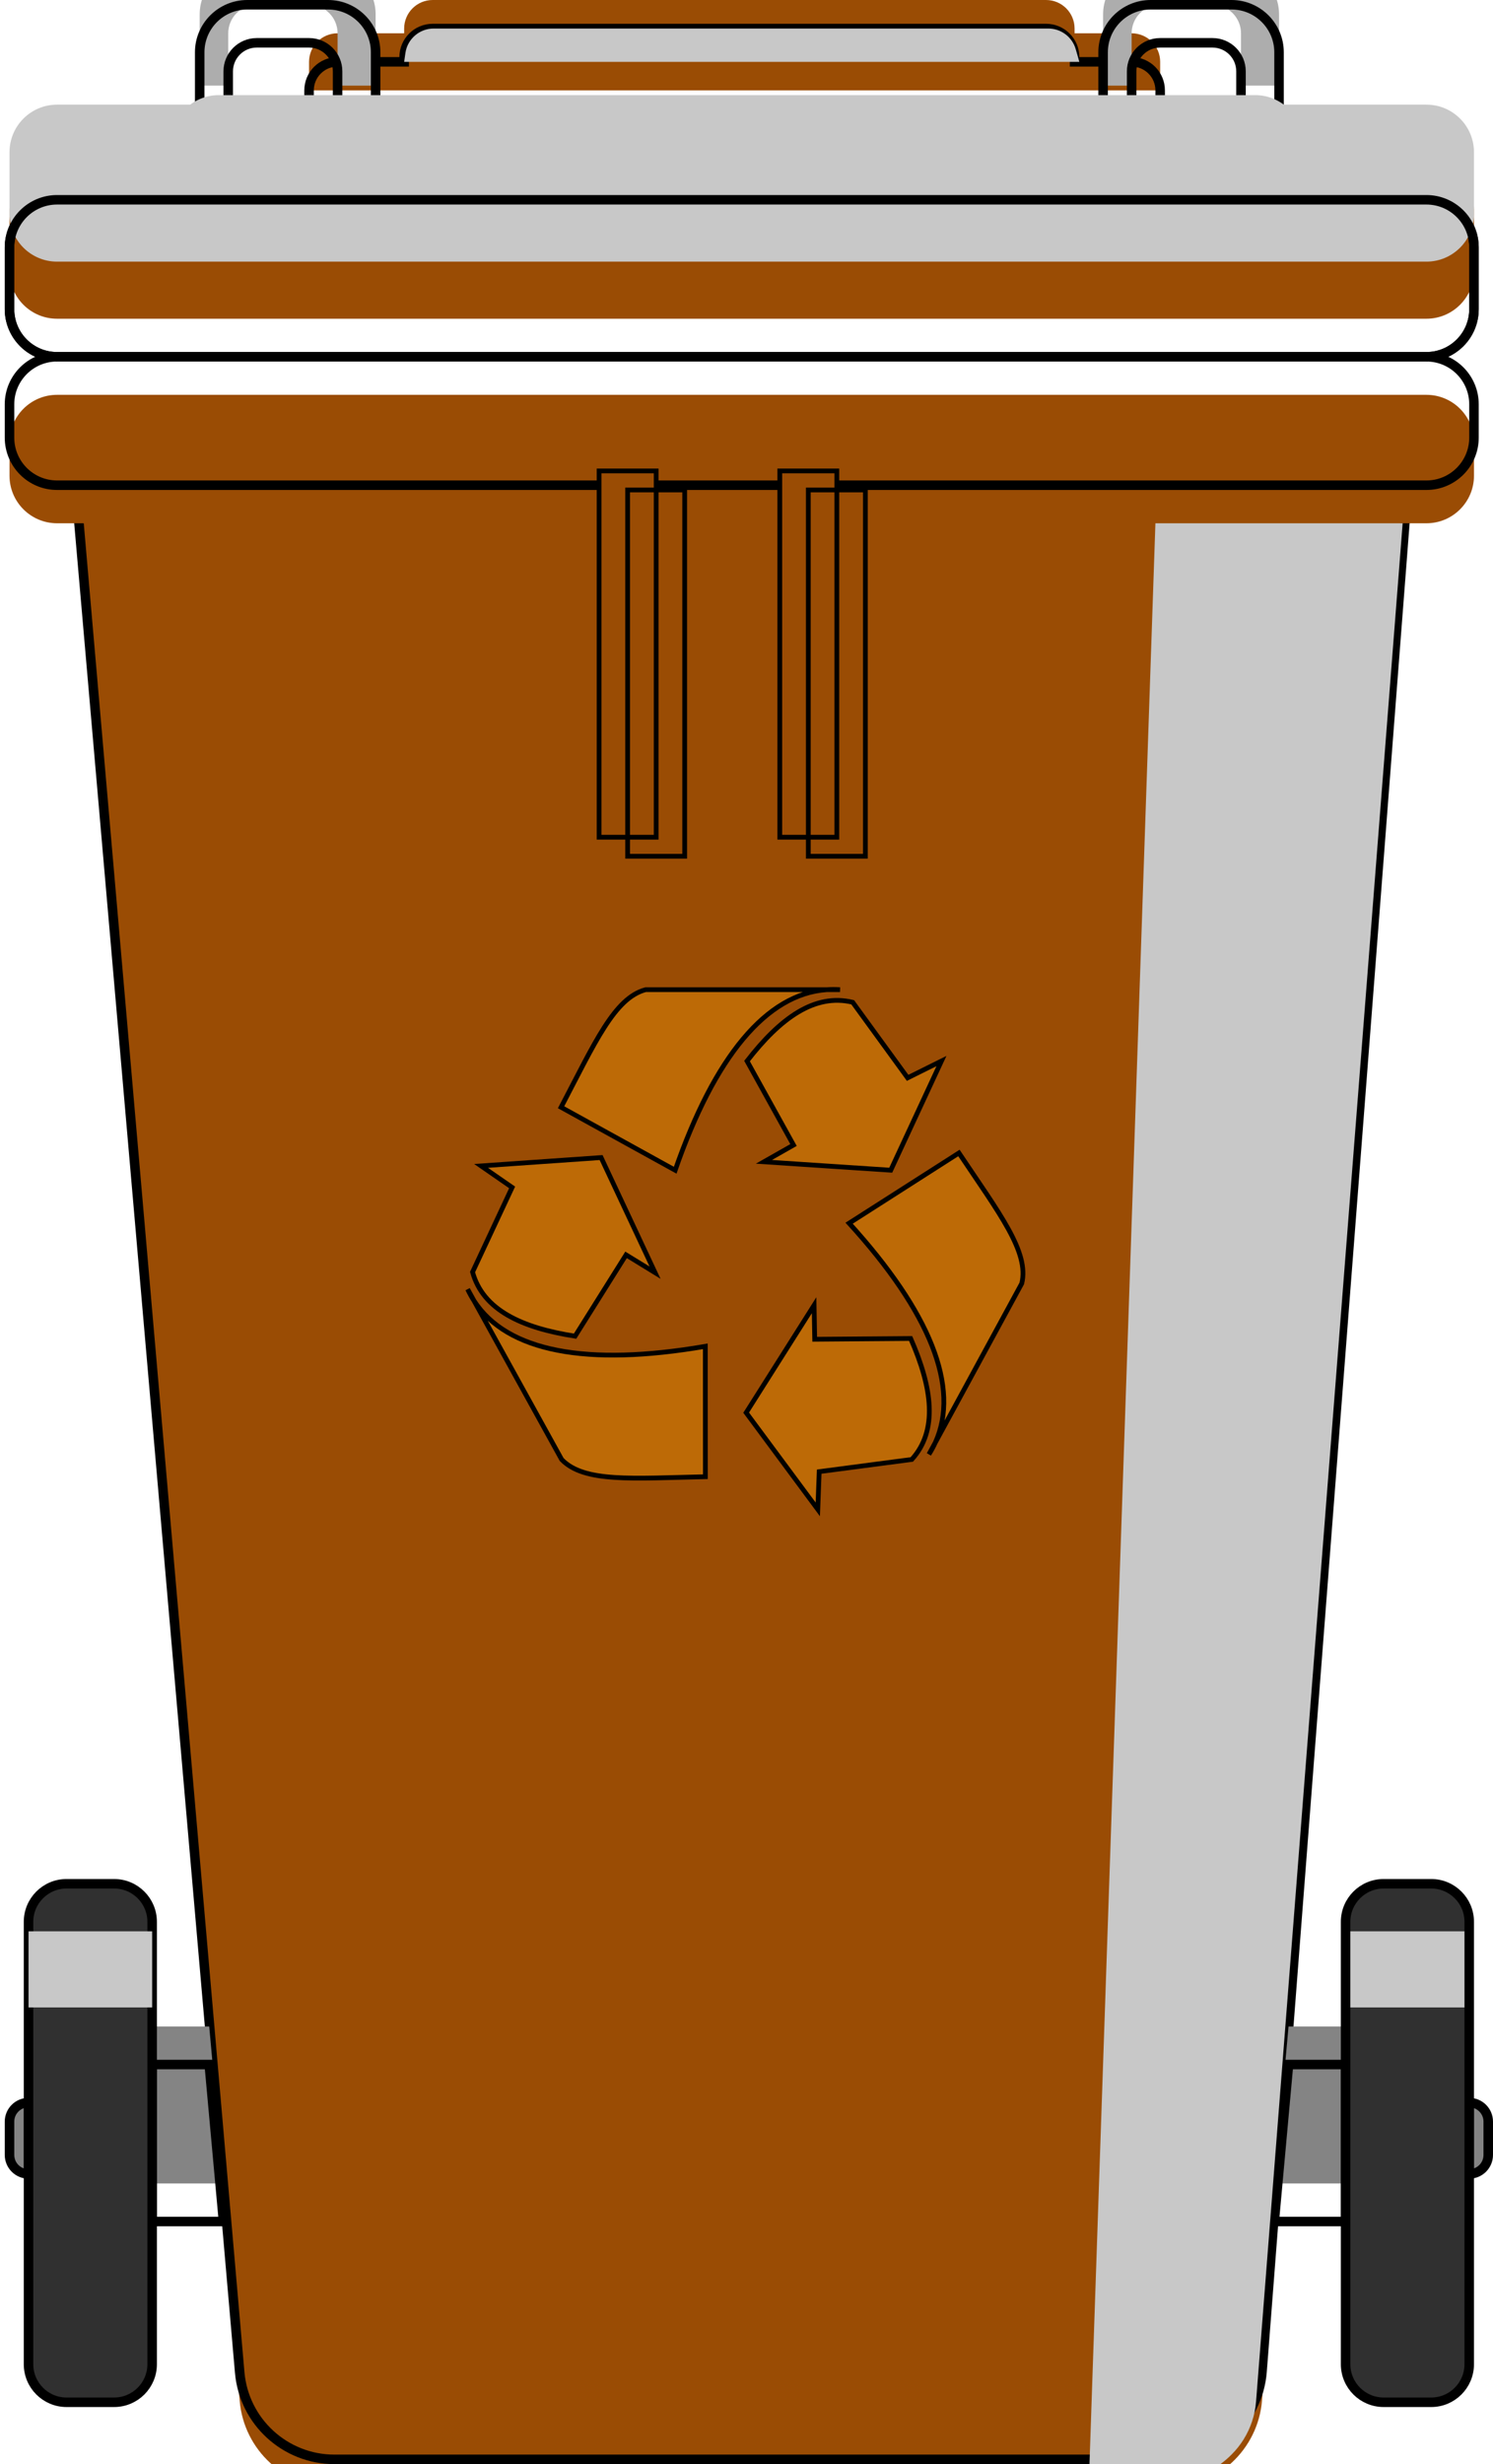 <svg width="157" height="259" viewBox="0 0 157 259" fill="none" xmlns="http://www.w3.org/2000/svg">
<g filter="url(#filter0_ii)">
<path d="M25.206 249.366L8 51.5H148L132.713 249.271C132.311 254.479 127.967 258.5 122.743 258.5H35.168C29.981 258.5 25.655 254.534 25.206 249.366Z" fill="#9A4C04"/>
</g>
<path d="M8 51.5V51H7.455L7.502 51.543L8 51.5ZM25.206 249.366L24.708 249.41L25.206 249.366ZM132.713 249.271L132.215 249.232L132.713 249.271ZM148 51.5L148.499 51.538L148.54 51H148V51.5ZM7.502 51.543L24.708 249.41L25.704 249.323L8.498 51.457L7.502 51.543ZM35.168 259H122.743V258H35.168V259ZM133.212 249.309L148.499 51.538L147.501 51.462L132.215 249.232L133.212 249.309ZM148 51H8V52H148V51ZM122.743 259C128.228 259 132.789 254.778 133.212 249.309L132.215 249.232C131.832 254.18 127.706 258 122.743 258V259ZM24.708 249.41C25.18 254.836 29.722 259 35.168 259V258C30.24 258 26.131 254.232 25.704 249.323L24.708 249.41Z" fill="black"/>
<g filter="url(#filter1_i)">
<path d="M6 37.5C3.239 37.5 1 39.739 1 42.5V46C1 48.761 3.239 51 6 51H150C152.761 51 155 48.761 155 46V42.5C155 39.739 152.761 37.5 150 37.5H6Z" fill="#9A4C04"/>
</g>
<path d="M6 37.5C3.239 37.5 1 39.739 1 42.5V46C1 48.761 3.239 51 6 51H150C152.761 51 155 48.761 155 46V42.5C155 39.739 152.761 37.5 150 37.5H6Z" stroke="black"/>
<g filter="url(#filter2_i)">
<path d="M1 32.5V26C1 23.239 3.239 21 6 21H150C152.761 21 155 23.239 155 26V32.5C155 35.261 152.761 37.5 150 37.5H6C3.239 37.5 1 35.261 1 32.5Z" fill="#9A4C04"/>
</g>
<path d="M1 32.5V26C1 23.239 3.239 21 6 21H150C152.761 21 155 23.239 155 26V32.5C155 35.261 152.761 37.5 150 37.5H6C3.239 37.5 1 35.261 1 32.5Z" stroke="black"/>
<path d="M18 18V20.5H137V18C137 15.239 134.761 13 132 13H23C20.239 13 18 15.239 18 18Z" fill="#9A4C04" stroke="black"/>
<g filter="url(#filter3_i)">
<path d="M32.5 9.5V12.5H122V9.5C122 7.843 120.657 6.5 119 6.5H113V6C113 4.343 111.657 3 110 3H45.5C43.843 3 42.5 4.343 42.5 6V6.5H35.5C33.843 6.5 32.5 7.843 32.5 9.5Z" fill="#9A4C04"/>
</g>
<path d="M32.5 9.5V12.5H122V9.5C122 7.843 120.657 6.5 119 6.5H113V6C113 4.343 111.657 3 110 3H45.5C43.843 3 42.5 4.343 42.5 6V6.5H35.5C33.843 6.5 32.5 7.843 32.5 9.5Z" stroke="black"/>
<g filter="url(#filter4_i)">
<path d="M21 5.5V13H24V7.5C24 5.843 25.343 4.5 27 4.5H32.5C34.157 4.5 35.5 5.843 35.5 7.5V13H39.5V5.5C39.5 2.739 37.261 0.5 34.5 0.5H26C23.239 0.5 21 2.739 21 5.5Z" fill="#ADADAD"/>
</g>
<path d="M21 5.5V13H24V7.5C24 5.843 25.343 4.5 27 4.5H32.5C34.157 4.5 35.5 5.843 35.5 7.5V13H39.5V5.5C39.5 2.739 37.261 0.5 34.5 0.5H26C23.239 0.5 21 2.739 21 5.5Z" stroke="black"/>
<g filter="url(#filter5_i)">
<path d="M116 5.5V13H119V7.5C119 5.843 120.343 4.5 122 4.5H127.5C129.157 4.5 130.5 5.843 130.5 7.5V13H134.5V5.5C134.5 2.739 132.261 0.5 129.5 0.5H121C118.239 0.5 116 2.739 116 5.5Z" fill="#ADADAD"/>
</g>
<path d="M116 5.5V13H119V7.5C119 5.843 120.343 4.5 122 4.5H127.5C129.157 4.5 130.5 5.843 130.5 7.5V13H134.5V5.5C134.5 2.739 132.261 0.5 129.5 0.5H121C118.239 0.5 116 2.739 116 5.5Z" stroke="black"/>
<path d="M156.5 226.5V223C156.5 221.895 155.605 221 154.5 221V228.5C155.605 228.5 156.5 227.605 156.5 226.5Z" fill="#848484" stroke="black"/>
<path d="M1 226.5V223C1 221.895 1.895 221 3 221V228.5C1.895 228.5 1 227.605 1 226.5Z" fill="#848484" stroke="black"/>
<g filter="url(#filter6_i)">
<path d="M141.5 217H135.5L134 233.5H141.5V217Z" fill="#848484"/>
</g>
<path d="M141.5 217H135.5L134 233.5H141.5V217Z" stroke="black"/>
<g filter="url(#filter7_i)">
<path d="M16 217H22L23.5 233.5H16V217Z" fill="#848484"/>
</g>
<path d="M16 217H22L23.5 233.5H16V217Z" stroke="black"/>
<g filter="url(#filter8_ii)">
<path d="M141.5 248.5V202C141.5 199.791 143.291 198 145.5 198H150.5C152.709 198 154.5 199.791 154.5 202V248.5C154.5 250.709 152.709 252.5 150.5 252.5H145.5C143.291 252.5 141.5 250.709 141.5 248.5Z" fill="#303030"/>
</g>
<path d="M141.5 248.5V202C141.5 199.791 143.291 198 145.5 198H150.5C152.709 198 154.5 199.791 154.5 202V248.5C154.5 250.709 152.709 252.5 150.5 252.5H145.5C143.291 252.5 141.5 250.709 141.5 248.5Z" stroke="black"/>
<g filter="url(#filter9_ii)">
<path d="M16 248.5V202C16 199.791 14.209 198 12 198H7C4.791 198 3 199.791 3 202V248.5C3 250.709 4.791 252.5 7 252.5H12C14.209 252.5 16 250.709 16 248.5Z" fill="#303030"/>
</g>
<path d="M16 248.5V202C16 199.791 14.209 198 12 198H7C4.791 198 3 199.791 3 202V248.5C3 250.709 4.791 252.5 7 252.5H12C14.209 252.5 16 250.709 16 248.5Z" stroke="black"/>
<g filter="url(#filter10_dii)">
<path d="M66 90V51.5H72V90H66Z" fill="#9A4C04"/>
<path d="M66 90V51.5H72V90H66Z" stroke="black" stroke-width="0.5"/>
</g>
<g filter="url(#filter11_dii)">
<path d="M85 90V51.5H91V90H85Z" fill="#9A4C04"/>
<path d="M85 90V51.5H91V90H85Z" stroke="black" stroke-width="0.5"/>
</g>
<path d="M66 90V51.5H72V90H66Z" stroke="black" stroke-width="0.5"/>
<path d="M85 90V51.5H91V90H85Z" stroke="black" stroke-width="0.5"/>
<g style="mix-blend-mode:soft-light" filter="url(#filter12_ii)">
<path d="M16 203H3V211H16V203Z" fill="#C8C8C8"/>
</g>
<g style="mix-blend-mode:soft-light" filter="url(#filter13_ii)">
<path d="M154 203H142V211H154V203Z" fill="#C8C8C8"/>
</g>
<g style="mix-blend-mode:soft-light" filter="url(#filter14_ii)">
<path d="M147.5 52H121.5L114.5 258H122.419C123.466 258 124.506 257.831 125.5 257.5C126.494 257.169 127.427 256.68 128.265 256.051L128.476 255.893C128.825 255.631 129.155 255.345 129.463 255.037L129.528 254.972C130.496 254.004 131.225 252.824 131.658 251.525C131.885 250.844 132.028 250.138 132.084 249.423L147.5 52Z" fill="#C8C8C8"/>
</g>
<g style="mix-blend-mode:soft-light">
<g filter="url(#filter15_i)">
<path d="M1 32.5V26C1 23.239 3.239 21 6 21H150C152.761 21 155 23.239 155 26V32.5C155 35.261 152.761 37.5 150 37.5H6C3.239 37.5 1 35.261 1 32.5Z" fill="#C8C8C8"/>
</g>
<path d="M1 32.5V26C1 23.239 3.239 21 6 21H150C152.761 21 155 23.239 155 26V32.5C155 35.261 152.761 37.5 150 37.5H6C3.239 37.5 1 35.261 1 32.5Z" stroke="black"/>
</g>
<g style="mix-blend-mode:soft-light" filter="url(#filter16_i)">
<path d="M18 18V20.5H137V18C137 15.239 134.761 13 132 13H23C20.239 13 18 15.239 18 18Z" fill="#C8C8C8"/>
</g>
<g style="mix-blend-mode:soft-light" filter="url(#filter17_i)">
<path d="M113.5 7H42.5L42.632 6.076C42.843 4.598 44.109 3.5 45.602 3.5H110.237C111.577 3.5 112.754 4.388 113.122 5.676L113.5 7Z" fill="#C8C8C8"/>
</g>
<path d="M67.889 104.025C64.607 104.902 62.566 109.581 59 116.381L71 123C75.143 111.071 80.582 104.474 86.932 104.025L67.889 104.025Z" fill="#BD6A06"/>
<path d="M78.556 111.526L83.444 120.352L80.333 122.117L93.667 123L99 111.526L95.444 113.292L89.667 105.348C85.667 104.379 82.045 107.022 78.556 111.526Z" fill="#BD6A06"/>
<path d="M86.932 104.025C80.582 104.474 75.143 111.071 71 123L59 116.381C62.566 109.581 64.607 104.902 67.889 104.025L86.932 104.025ZM86.932 104.025C87.394 103.992 87.861 103.992 88.333 104.025H86.932ZM78.556 111.526L83.444 120.352L80.333 122.117L93.667 123L99 111.526L95.444 113.292L89.667 105.348C85.667 104.379 82.045 107.022 78.556 111.526Z" stroke="black" stroke-width="0.5"/>
<path d="M107.448 134.899C108.244 131.597 105.108 127.569 100.838 121.188L89.291 128.569C97.792 137.906 100.991 145.836 98.352 151.629L107.448 134.899Z" fill="#BD6A06"/>
<path d="M95.762 140.687L85.673 140.767L85.608 137.19L78.464 148.483L85.997 158.649L86.145 154.682L95.883 153.4C98.645 150.348 98.053 145.904 95.762 140.687Z" fill="#BD6A06"/>
<path d="M98.352 151.629C100.991 145.836 97.792 137.906 89.291 128.569L100.838 121.188C105.108 127.569 108.244 131.597 107.448 134.899L98.352 151.629ZM98.352 151.629C98.16 152.051 97.937 152.462 97.683 152.861L98.352 151.629ZM95.762 140.687L85.673 140.767L85.608 137.19L78.464 148.483L85.997 158.649L86.145 154.682L95.883 153.4C98.645 150.348 98.053 145.904 95.762 140.687Z" stroke="black" stroke-width="0.5"/>
<path d="M60.473 140.443L65.835 131.897L68.884 133.767L63.21 121.669L50.588 122.547L53.853 124.806L49.693 133.704C50.778 137.674 54.842 139.567 60.473 140.443Z" fill="#BD6A06"/>
<path d="M59.063 153.407C61.418 155.856 66.5 155.38 74.176 155.215L74.169 141.51C61.724 143.651 53.319 142.08 49.856 136.738L59.063 153.407Z" fill="#BD6A06"/>
<path d="M49.856 136.738C53.319 142.08 61.724 143.651 74.169 141.51L74.176 155.215C66.5 155.38 61.418 155.856 59.063 153.407L49.856 136.738ZM49.856 136.738C49.604 136.349 49.378 135.94 49.178 135.511L49.856 136.738ZM60.473 140.443L65.835 131.897L68.884 133.767L63.21 121.669L50.588 122.547L53.853 124.806L49.693 133.704C50.778 137.674 54.842 139.567 60.473 140.443Z" stroke="black" stroke-width="0.5"/>
<defs>
<filter id="filter0_ii" x="7.455" y="44" width="141.086" height="222" filterUnits="userSpaceOnUse" color-interpolation-filters="sRGB">
<feFlood flood-opacity="0" result="BackgroundImageFix"/>
<feBlend mode="normal" in="SourceGraphic" in2="BackgroundImageFix" result="shape"/>
<feColorMatrix in="SourceAlpha" type="matrix" values="0 0 0 0 0 0 0 0 0 0 0 0 0 0 0 0 0 0 127 0" result="hardAlpha"/>
<feOffset dy="10"/>
<feGaussianBlur stdDeviation="3.5"/>
<feComposite in2="hardAlpha" operator="arithmetic" k2="-1" k3="1"/>
<feColorMatrix type="matrix" values="0 0 0 0 0 0 0 0 0 0 0 0 0 0 0 0 0 0 0.25 0"/>
<feBlend mode="normal" in2="shape" result="effect1_innerShadow"/>
<feColorMatrix in="SourceAlpha" type="matrix" values="0 0 0 0 0 0 0 0 0 0 0 0 0 0 0 0 0 0 127 0" result="hardAlpha"/>
<feOffset dy="-7"/>
<feGaussianBlur stdDeviation="3.5"/>
<feComposite in2="hardAlpha" operator="arithmetic" k2="-1" k3="1"/>
<feColorMatrix type="matrix" values="0 0 0 0 0 0 0 0 0 0 0 0 0 0 0 0 0 0 0.25 0"/>
<feBlend mode="normal" in2="effect1_innerShadow" result="effect2_innerShadow"/>
</filter>
<filter id="filter1_i" x="0.5" y="37" width="155" height="18.5" filterUnits="userSpaceOnUse" color-interpolation-filters="sRGB">
<feFlood flood-opacity="0" result="BackgroundImageFix"/>
<feBlend mode="normal" in="SourceGraphic" in2="BackgroundImageFix" result="shape"/>
<feColorMatrix in="SourceAlpha" type="matrix" values="0 0 0 0 0 0 0 0 0 0 0 0 0 0 0 0 0 0 127 0" result="hardAlpha"/>
<feOffset dy="4"/>
<feGaussianBlur stdDeviation="2"/>
<feComposite in2="hardAlpha" operator="arithmetic" k2="-1" k3="1"/>
<feColorMatrix type="matrix" values="0 0 0 0 0 0 0 0 0 0 0 0 0 0 0 0 0 0 0.5 0"/>
<feBlend mode="normal" in2="shape" result="effect1_innerShadow"/>
</filter>
<filter id="filter2_i" x="0.5" y="16.5" width="155" height="21.5" filterUnits="userSpaceOnUse" color-interpolation-filters="sRGB">
<feFlood flood-opacity="0" result="BackgroundImageFix"/>
<feBlend mode="normal" in="SourceGraphic" in2="BackgroundImageFix" result="shape"/>
<feColorMatrix in="SourceAlpha" type="matrix" values="0 0 0 0 0 0 0 0 0 0 0 0 0 0 0 0 0 0 127 0" result="hardAlpha"/>
<feOffset dy="-4"/>
<feGaussianBlur stdDeviation="2"/>
<feComposite in2="hardAlpha" operator="arithmetic" k2="-1" k3="1"/>
<feColorMatrix type="matrix" values="0 0 0 0 0 0 0 0 0 0 0 0 0 0 0 0 0 0 0.5 0"/>
<feBlend mode="normal" in2="shape" result="effect1_innerShadow"/>
</filter>
<filter id="filter3_i" x="32" y="0.5" width="90.5" height="12.5" filterUnits="userSpaceOnUse" color-interpolation-filters="sRGB">
<feFlood flood-opacity="0" result="BackgroundImageFix"/>
<feBlend mode="normal" in="SourceGraphic" in2="BackgroundImageFix" result="shape"/>
<feColorMatrix in="SourceAlpha" type="matrix" values="0 0 0 0 0 0 0 0 0 0 0 0 0 0 0 0 0 0 127 0" result="hardAlpha"/>
<feOffset dy="-3"/>
<feGaussianBlur stdDeviation="1"/>
<feComposite in2="hardAlpha" operator="arithmetic" k2="-1" k3="1"/>
<feColorMatrix type="matrix" values="0 0 0 0 0 0 0 0 0 0 0 0 0 0 0 0 0 0 0.29 0"/>
<feBlend mode="normal" in2="shape" result="effect1_innerShadow"/>
</filter>
<filter id="filter4_i" x="20.5" y="-3" width="19.5" height="16.5" filterUnits="userSpaceOnUse" color-interpolation-filters="sRGB">
<feFlood flood-opacity="0" result="BackgroundImageFix"/>
<feBlend mode="normal" in="SourceGraphic" in2="BackgroundImageFix" result="shape"/>
<feColorMatrix in="SourceAlpha" type="matrix" values="0 0 0 0 0 0 0 0 0 0 0 0 0 0 0 0 0 0 127 0" result="hardAlpha"/>
<feOffset dy="-4"/>
<feGaussianBlur stdDeviation="1.5"/>
<feComposite in2="hardAlpha" operator="arithmetic" k2="-1" k3="1"/>
<feColorMatrix type="matrix" values="0 0 0 0 0 0 0 0 0 0 0 0 0 0 0 0 0 0 0.3 0"/>
<feBlend mode="normal" in2="shape" result="effect1_innerShadow"/>
</filter>
<filter id="filter5_i" x="115.5" y="-3" width="19.5" height="16.5" filterUnits="userSpaceOnUse" color-interpolation-filters="sRGB">
<feFlood flood-opacity="0" result="BackgroundImageFix"/>
<feBlend mode="normal" in="SourceGraphic" in2="BackgroundImageFix" result="shape"/>
<feColorMatrix in="SourceAlpha" type="matrix" values="0 0 0 0 0 0 0 0 0 0 0 0 0 0 0 0 0 0 127 0" result="hardAlpha"/>
<feOffset dy="-4"/>
<feGaussianBlur stdDeviation="1.5"/>
<feComposite in2="hardAlpha" operator="arithmetic" k2="-1" k3="1"/>
<feColorMatrix type="matrix" values="0 0 0 0 0 0 0 0 0 0 0 0 0 0 0 0 0 0 0.3 0"/>
<feBlend mode="normal" in2="shape" result="effect1_innerShadow"/>
</filter>
<filter id="filter6_i" x="133.452" y="212.5" width="8.548" height="21.5" filterUnits="userSpaceOnUse" color-interpolation-filters="sRGB">
<feFlood flood-opacity="0" result="BackgroundImageFix"/>
<feBlend mode="normal" in="SourceGraphic" in2="BackgroundImageFix" result="shape"/>
<feColorMatrix in="SourceAlpha" type="matrix" values="0 0 0 0 0 0 0 0 0 0 0 0 0 0 0 0 0 0 127 0" result="hardAlpha"/>
<feOffset dy="-4"/>
<feGaussianBlur stdDeviation="2"/>
<feComposite in2="hardAlpha" operator="arithmetic" k2="-1" k3="1"/>
<feColorMatrix type="matrix" values="0 0 0 0 0 0 0 0 0 0 0 0 0 0 0 0 0 0 0.5 0"/>
<feBlend mode="normal" in2="shape" result="effect1_innerShadow"/>
</filter>
<filter id="filter7_i" x="15.5" y="212.5" width="8.548" height="21.5" filterUnits="userSpaceOnUse" color-interpolation-filters="sRGB">
<feFlood flood-opacity="0" result="BackgroundImageFix"/>
<feBlend mode="normal" in="SourceGraphic" in2="BackgroundImageFix" result="shape"/>
<feColorMatrix in="SourceAlpha" type="matrix" values="0 0 0 0 0 0 0 0 0 0 0 0 0 0 0 0 0 0 127 0" result="hardAlpha"/>
<feOffset dy="-4"/>
<feGaussianBlur stdDeviation="2"/>
<feComposite in2="hardAlpha" operator="arithmetic" k2="-1" k3="1"/>
<feColorMatrix type="matrix" values="0 0 0 0 0 0 0 0 0 0 0 0 0 0 0 0 0 0 0.5 0"/>
<feBlend mode="normal" in2="shape" result="effect1_innerShadow"/>
</filter>
<filter id="filter8_ii" x="141" y="193.5" width="14" height="63.5" filterUnits="userSpaceOnUse" color-interpolation-filters="sRGB">
<feFlood flood-opacity="0" result="BackgroundImageFix"/>
<feBlend mode="normal" in="SourceGraphic" in2="BackgroundImageFix" result="shape"/>
<feColorMatrix in="SourceAlpha" type="matrix" values="0 0 0 0 0 0 0 0 0 0 0 0 0 0 0 0 0 0 127 0" result="hardAlpha"/>
<feOffset dy="4"/>
<feGaussianBlur stdDeviation="2"/>
<feComposite in2="hardAlpha" operator="arithmetic" k2="-1" k3="1"/>
<feColorMatrix type="matrix" values="0 0 0 0 0 0 0 0 0 0 0 0 0 0 0 0 0 0 0.7 0"/>
<feBlend mode="normal" in2="shape" result="effect1_innerShadow"/>
<feColorMatrix in="SourceAlpha" type="matrix" values="0 0 0 0 0 0 0 0 0 0 0 0 0 0 0 0 0 0 127 0" result="hardAlpha"/>
<feOffset dy="-4"/>
<feGaussianBlur stdDeviation="2"/>
<feComposite in2="hardAlpha" operator="arithmetic" k2="-1" k3="1"/>
<feColorMatrix type="matrix" values="0 0 0 0 0 0 0 0 0 0 0 0 0 0 0 0 0 0 0.7 0"/>
<feBlend mode="normal" in2="effect1_innerShadow" result="effect2_innerShadow"/>
</filter>
<filter id="filter9_ii" x="2.5" y="193.5" width="14" height="63.5" filterUnits="userSpaceOnUse" color-interpolation-filters="sRGB">
<feFlood flood-opacity="0" result="BackgroundImageFix"/>
<feBlend mode="normal" in="SourceGraphic" in2="BackgroundImageFix" result="shape"/>
<feColorMatrix in="SourceAlpha" type="matrix" values="0 0 0 0 0 0 0 0 0 0 0 0 0 0 0 0 0 0 127 0" result="hardAlpha"/>
<feOffset dy="4"/>
<feGaussianBlur stdDeviation="2"/>
<feComposite in2="hardAlpha" operator="arithmetic" k2="-1" k3="1"/>
<feColorMatrix type="matrix" values="0 0 0 0 0 0 0 0 0 0 0 0 0 0 0 0 0 0 0.7 0"/>
<feBlend mode="normal" in2="shape" result="effect1_innerShadow"/>
<feColorMatrix in="SourceAlpha" type="matrix" values="0 0 0 0 0 0 0 0 0 0 0 0 0 0 0 0 0 0 127 0" result="hardAlpha"/>
<feOffset dy="-4"/>
<feGaussianBlur stdDeviation="2"/>
<feComposite in2="hardAlpha" operator="arithmetic" k2="-1" k3="1"/>
<feColorMatrix type="matrix" values="0 0 0 0 0 0 0 0 0 0 0 0 0 0 0 0 0 0 0.7 0"/>
<feBlend mode="normal" in2="effect1_innerShadow" result="effect2_innerShadow"/>
</filter>
<filter id="filter10_dii" x="56.75" y="44.25" width="18.5" height="52" filterUnits="userSpaceOnUse" color-interpolation-filters="sRGB">
<feFlood flood-opacity="0" result="BackgroundImageFix"/>
<feColorMatrix in="SourceAlpha" type="matrix" values="0 0 0 0 0 0 0 0 0 0 0 0 0 0 0 0 0 0 127 0" result="hardAlpha"/>
<feOffset dx="-3"/>
<feGaussianBlur stdDeviation="3"/>
<feComposite in2="hardAlpha" operator="out"/>
<feColorMatrix type="matrix" values="0 0 0 0 0 0 0 0 0 0 0 0 0 0 0 0 0 0 0.25 0"/>
<feBlend mode="normal" in2="BackgroundImageFix" result="effect1_dropShadow"/>
<feBlend mode="normal" in="SourceGraphic" in2="effect1_dropShadow" result="shape"/>
<feColorMatrix in="SourceAlpha" type="matrix" values="0 0 0 0 0 0 0 0 0 0 0 0 0 0 0 0 0 0 127 0" result="hardAlpha"/>
<feOffset dy="-10"/>
<feGaussianBlur stdDeviation="3.5"/>
<feComposite in2="hardAlpha" operator="arithmetic" k2="-1" k3="1"/>
<feColorMatrix type="matrix" values="0 0 0 0 0 0 0 0 0 0 0 0 0 0 0 0 0 0 0.25 0"/>
<feBlend mode="normal" in2="shape" result="effect2_innerShadow"/>
<feColorMatrix in="SourceAlpha" type="matrix" values="0 0 0 0 0 0 0 0 0 0 0 0 0 0 0 0 0 0 127 0" result="hardAlpha"/>
<feOffset dy="8"/>
<feGaussianBlur stdDeviation="2"/>
<feComposite in2="hardAlpha" operator="arithmetic" k2="-1" k3="1"/>
<feColorMatrix type="matrix" values="0 0 0 0 1 0 0 0 0 0.703 0 0 0 0 0.258 0 0 0 0.25 0"/>
<feBlend mode="normal" in2="effect2_innerShadow" result="effect3_innerShadow"/>
</filter>
<filter id="filter11_dii" x="75.75" y="44.25" width="18.5" height="52" filterUnits="userSpaceOnUse" color-interpolation-filters="sRGB">
<feFlood flood-opacity="0" result="BackgroundImageFix"/>
<feColorMatrix in="SourceAlpha" type="matrix" values="0 0 0 0 0 0 0 0 0 0 0 0 0 0 0 0 0 0 127 0" result="hardAlpha"/>
<feOffset dx="-3"/>
<feGaussianBlur stdDeviation="3"/>
<feComposite in2="hardAlpha" operator="out"/>
<feColorMatrix type="matrix" values="0 0 0 0 0 0 0 0 0 0 0 0 0 0 0 0 0 0 0.25 0"/>
<feBlend mode="normal" in2="BackgroundImageFix" result="effect1_dropShadow"/>
<feBlend mode="normal" in="SourceGraphic" in2="effect1_dropShadow" result="shape"/>
<feColorMatrix in="SourceAlpha" type="matrix" values="0 0 0 0 0 0 0 0 0 0 0 0 0 0 0 0 0 0 127 0" result="hardAlpha"/>
<feOffset dy="-10"/>
<feGaussianBlur stdDeviation="3.5"/>
<feComposite in2="hardAlpha" operator="arithmetic" k2="-1" k3="1"/>
<feColorMatrix type="matrix" values="0 0 0 0 0 0 0 0 0 0 0 0 0 0 0 0 0 0 0.25 0"/>
<feBlend mode="normal" in2="shape" result="effect2_innerShadow"/>
<feColorMatrix in="SourceAlpha" type="matrix" values="0 0 0 0 0 0 0 0 0 0 0 0 0 0 0 0 0 0 127 0" result="hardAlpha"/>
<feOffset dy="8"/>
<feGaussianBlur stdDeviation="2"/>
<feComposite in2="hardAlpha" operator="arithmetic" k2="-1" k3="1"/>
<feColorMatrix type="matrix" values="0 0 0 0 1 0 0 0 0 0.703 0 0 0 0 0.258 0 0 0 0.25 0"/>
<feBlend mode="normal" in2="effect2_innerShadow" result="effect3_innerShadow"/>
</filter>
<filter id="filter12_ii" x="3" y="201" width="13" height="12" filterUnits="userSpaceOnUse" color-interpolation-filters="sRGB">
<feFlood flood-opacity="0" result="BackgroundImageFix"/>
<feBlend mode="normal" in="SourceGraphic" in2="BackgroundImageFix" result="shape"/>
<feColorMatrix in="SourceAlpha" type="matrix" values="0 0 0 0 0 0 0 0 0 0 0 0 0 0 0 0 0 0 127 0" result="hardAlpha"/>
<feOffset dy="-2"/>
<feGaussianBlur stdDeviation="1"/>
<feComposite in2="hardAlpha" operator="arithmetic" k2="-1" k3="1"/>
<feColorMatrix type="matrix" values="0 0 0 0 0 0 0 0 0 0 0 0 0 0 0 0 0 0 0.35 0"/>
<feBlend mode="normal" in2="shape" result="effect1_innerShadow"/>
<feColorMatrix in="SourceAlpha" type="matrix" values="0 0 0 0 0 0 0 0 0 0 0 0 0 0 0 0 0 0 127 0" result="hardAlpha"/>
<feOffset dy="2"/>
<feGaussianBlur stdDeviation="1"/>
<feComposite in2="hardAlpha" operator="arithmetic" k2="-1" k3="1"/>
<feColorMatrix type="matrix" values="0 0 0 0 0 0 0 0 0 0 0 0 0 0 0 0 0 0 0.35 0"/>
<feBlend mode="normal" in2="effect1_innerShadow" result="effect2_innerShadow"/>
</filter>
<filter id="filter13_ii" x="142" y="201" width="12" height="12" filterUnits="userSpaceOnUse" color-interpolation-filters="sRGB">
<feFlood flood-opacity="0" result="BackgroundImageFix"/>
<feBlend mode="normal" in="SourceGraphic" in2="BackgroundImageFix" result="shape"/>
<feColorMatrix in="SourceAlpha" type="matrix" values="0 0 0 0 0 0 0 0 0 0 0 0 0 0 0 0 0 0 127 0" result="hardAlpha"/>
<feOffset dy="-2"/>
<feGaussianBlur stdDeviation="1"/>
<feComposite in2="hardAlpha" operator="arithmetic" k2="-1" k3="1"/>
<feColorMatrix type="matrix" values="0 0 0 0 0 0 0 0 0 0 0 0 0 0 0 0 0 0 0.35 0"/>
<feBlend mode="normal" in2="shape" result="effect1_innerShadow"/>
<feColorMatrix in="SourceAlpha" type="matrix" values="0 0 0 0 0 0 0 0 0 0 0 0 0 0 0 0 0 0 127 0" result="hardAlpha"/>
<feOffset dy="2"/>
<feGaussianBlur stdDeviation="1"/>
<feComposite in2="hardAlpha" operator="arithmetic" k2="-1" k3="1"/>
<feColorMatrix type="matrix" values="0 0 0 0 0 0 0 0 0 0 0 0 0 0 0 0 0 0 0.35 0"/>
<feBlend mode="normal" in2="effect1_innerShadow" result="effect2_innerShadow"/>
</filter>
<filter id="filter14_ii" x="114.5" y="45" width="33" height="220" filterUnits="userSpaceOnUse" color-interpolation-filters="sRGB">
<feFlood flood-opacity="0" result="BackgroundImageFix"/>
<feBlend mode="normal" in="SourceGraphic" in2="BackgroundImageFix" result="shape"/>
<feColorMatrix in="SourceAlpha" type="matrix" values="0 0 0 0 0 0 0 0 0 0 0 0 0 0 0 0 0 0 127 0" result="hardAlpha"/>
<feOffset dy="10"/>
<feGaussianBlur stdDeviation="3.5"/>
<feComposite in2="hardAlpha" operator="arithmetic" k2="-1" k3="1"/>
<feColorMatrix type="matrix" values="0 0 0 0 0 0 0 0 0 0 0 0 0 0 0 0 0 0 0.25 0"/>
<feBlend mode="normal" in2="shape" result="effect1_innerShadow"/>
<feColorMatrix in="SourceAlpha" type="matrix" values="0 0 0 0 0 0 0 0 0 0 0 0 0 0 0 0 0 0 127 0" result="hardAlpha"/>
<feOffset dy="-7"/>
<feGaussianBlur stdDeviation="3.5"/>
<feComposite in2="hardAlpha" operator="arithmetic" k2="-1" k3="1"/>
<feColorMatrix type="matrix" values="0 0 0 0 0 0 0 0 0 0 0 0 0 0 0 0 0 0 0.25 0"/>
<feBlend mode="normal" in2="effect1_innerShadow" result="effect2_innerShadow"/>
</filter>
<filter id="filter15_i" x="0.5" y="17.5" width="155" height="20.5" filterUnits="userSpaceOnUse" color-interpolation-filters="sRGB">
<feFlood flood-opacity="0" result="BackgroundImageFix"/>
<feBlend mode="normal" in="SourceGraphic" in2="BackgroundImageFix" result="shape"/>
<feColorMatrix in="SourceAlpha" type="matrix" values="0 0 0 0 0 0 0 0 0 0 0 0 0 0 0 0 0 0 127 0" result="hardAlpha"/>
<feOffset dy="-10"/>
<feGaussianBlur stdDeviation="1.5"/>
<feComposite in2="hardAlpha" operator="arithmetic" k2="-1" k3="1"/>
<feColorMatrix type="matrix" values="0 0 0 0 0 0 0 0 0 0 0 0 0 0 0 0 0 0 0.5 0"/>
<feBlend mode="normal" in2="shape" result="effect1_innerShadow"/>
</filter>
<filter id="filter16_i" x="18" y="10" width="119" height="10.5" filterUnits="userSpaceOnUse" color-interpolation-filters="sRGB">
<feFlood flood-opacity="0" result="BackgroundImageFix"/>
<feBlend mode="normal" in="SourceGraphic" in2="BackgroundImageFix" result="shape"/>
<feColorMatrix in="SourceAlpha" type="matrix" values="0 0 0 0 0 0 0 0 0 0 0 0 0 0 0 0 0 0 127 0" result="hardAlpha"/>
<feOffset dy="-3"/>
<feGaussianBlur stdDeviation="2"/>
<feComposite in2="hardAlpha" operator="arithmetic" k2="-1" k3="1"/>
<feColorMatrix type="matrix" values="0 0 0 0 0 0 0 0 0 0 0 0 0 0 0 0 0 0 0.7 0"/>
<feBlend mode="normal" in2="shape" result="effect1_innerShadow"/>
</filter>
<filter id="filter17_i" x="42.5" y="3" width="71" height="4" filterUnits="userSpaceOnUse" color-interpolation-filters="sRGB">
<feFlood flood-opacity="0" result="BackgroundImageFix"/>
<feBlend mode="normal" in="SourceGraphic" in2="BackgroundImageFix" result="shape"/>
<feColorMatrix in="SourceAlpha" type="matrix" values="0 0 0 0 0 0 0 0 0 0 0 0 0 0 0 0 0 0 127 0" result="hardAlpha"/>
<feOffset dy="-0.5"/>
<feGaussianBlur stdDeviation="0.5"/>
<feComposite in2="hardAlpha" operator="arithmetic" k2="-1" k3="1"/>
<feColorMatrix type="matrix" values="0 0 0 0 0 0 0 0 0 0 0 0 0 0 0 0 0 0 0.5 0"/>
<feBlend mode="normal" in2="shape" result="effect1_innerShadow"/>
</filter>
</defs>
</svg>
